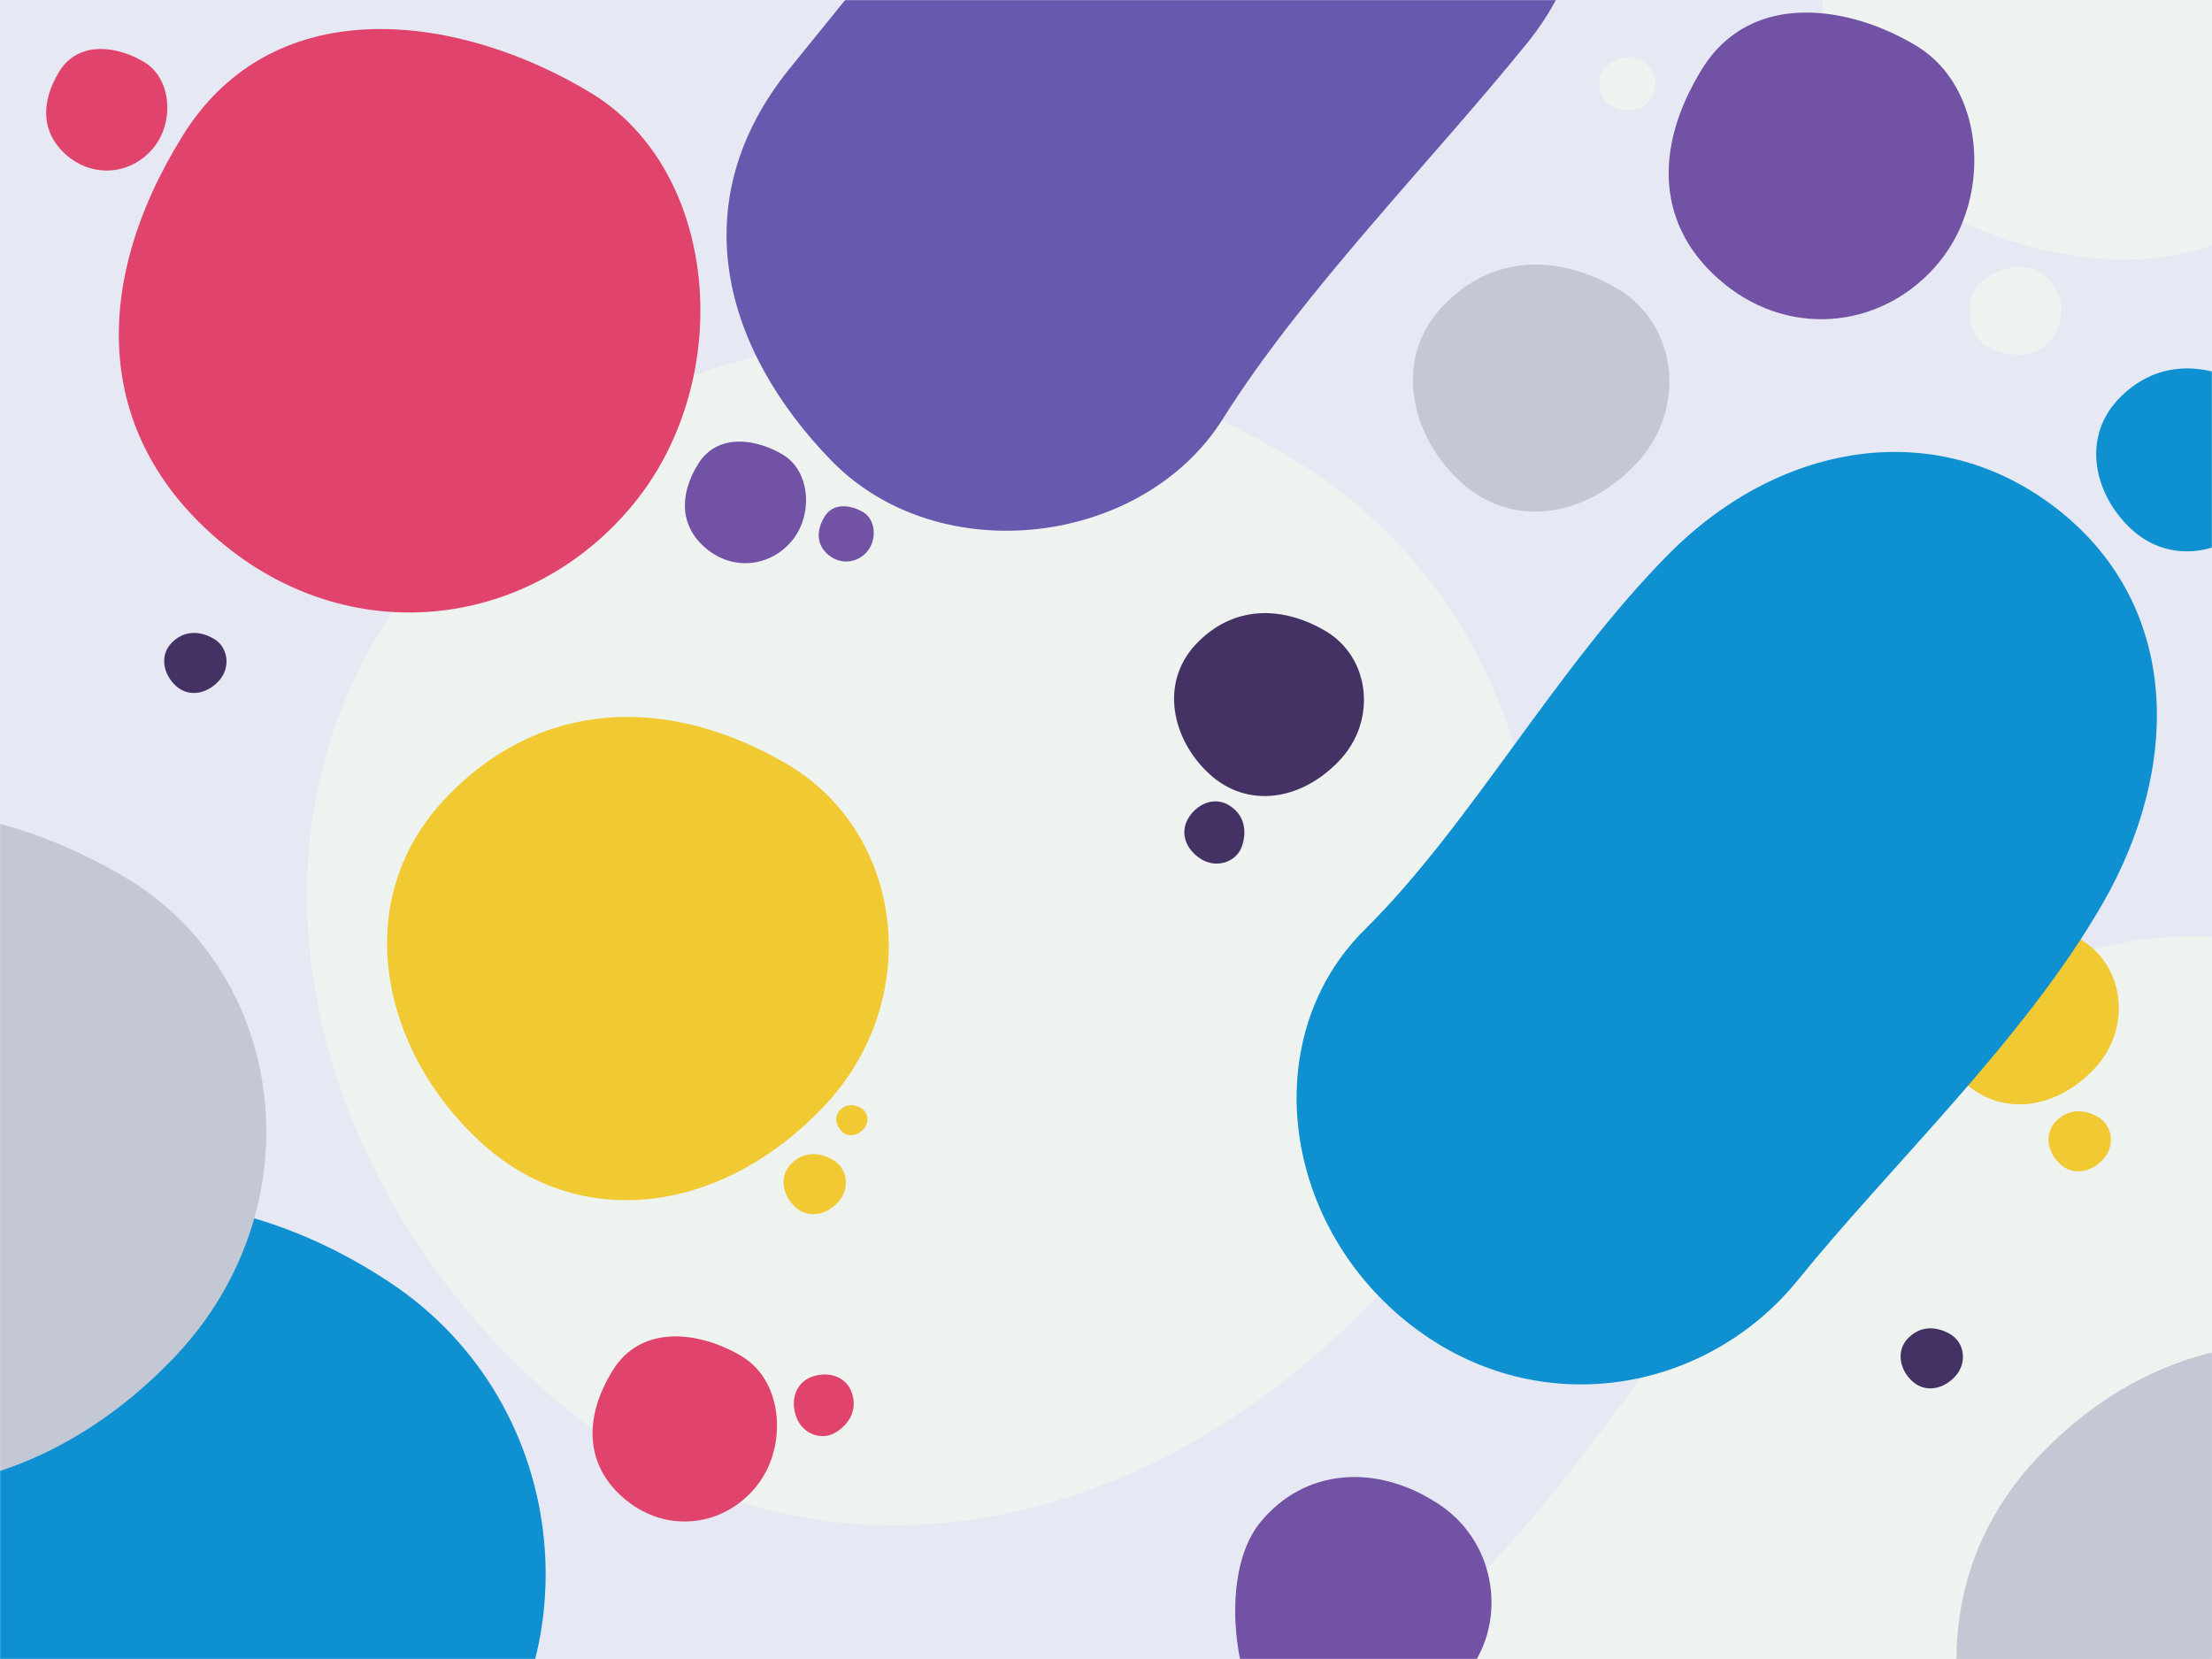 <svg width="1600" height="1200" viewBox="0 0 1600 1200" fill="none" xmlns="http://www.w3.org/2000/svg">
<rect width="1600" height="1200" fill="white"/>
<rect width="1600" height="1200" fill="#E6E9F3"/>
<mask id="mask0" mask-type="alpha" maskUnits="userSpaceOnUse" x="0" y="0" width="1600" height="1200">
<rect width="1600" height="1200" fill="#E6E9F3"/>
</mask>
<g mask="url(#mask0)">
<path d="M388.25 1000.56C564.849 1162.29 816.421 1126.79 996.175 937.537C1175.93 748.283 1139.88 452.175 931.424 329.794C722.963 207.413 493.096 211.764 323.499 392.815C153.901 573.865 211.652 838.83 388.25 1000.56Z" fill="#EFF3F0"/>
<path d="M1398.29 150.016C1493.58 202.247 1611.52 206.888 1681.38 120.618C1751.24 34.347 1737.76 -92.363 1651.28 -162.397C1564.79 -232.431 1444.52 -199.234 1368.19 -132.999C1291.87 -66.763 1303.01 97.785 1398.29 150.016Z" fill="#EFF3F0"/>
<path d="M1750.34 737.054C1868.89 833.056 1868.98 990.604 1791.2 1125.5C1713.43 1260.39 1581.42 1384.56 1489.33 1498.28C1397.24 1612 1227.03 1641.22 1100.88 1539.07C974.731 1436.92 955.072 1254.32 1060.01 1150.63C1164.95 1046.93 1249.62 890.579 1361.89 777.843C1474.15 665.107 1631.78 641.052 1750.34 737.054Z" fill="#EFF3F0"/>
<path d="M162.945 394.697C257.478 471.248 385.844 453.927 459.006 363.579C532.168 273.231 520.363 123.905 427.889 67.518C335.415 11.131 199.218 -10.332 131.828 98.635C64.437 207.603 68.412 318.146 162.945 394.697Z" fill="#E0436B"/>
<path d="M453.019 1085.22C483.002 1109.5 523.725 1103.99 546.941 1075.32C570.157 1046.65 566.423 999.278 537.091 981.395C507.76 963.512 464.556 956.713 443.169 991.289C421.783 1025.87 423.036 1060.94 453.019 1085.22Z" fill="#E0436B"/>
<path d="M49.431 113.292C69.121 129.236 95.864 125.621 111.111 106.794C126.357 87.966 123.905 56.855 104.642 45.111C85.38 33.367 57.007 28.902 42.962 51.608C28.918 74.315 29.74 97.347 49.431 113.292Z" fill="#E0436B"/>
<path d="M587.076 995.934C575.707 1000.19 571.521 1012.37 575.932 1024.84C580.343 1037.32 594.547 1042.5 604.872 1035.9C615.197 1029.3 620.29 1018.82 616.016 1007C611.742 995.169 598.445 991.68 587.076 995.934Z" fill="#E0436B"/>
<path d="M1247.45 205.507C1297.12 245.732 1364.59 236.612 1403.05 189.116C1441.51 141.619 1435.33 63.132 1386.73 33.506C1338.14 3.879 1266.56 -7.385 1231.13 49.898C1195.7 107.181 1197.78 165.283 1247.45 205.507Z" fill="#7252A4"/>
<path d="M511.431 397.292C531.121 413.236 557.864 409.621 573.111 390.794C588.357 371.966 585.905 340.854 566.642 329.111C547.38 317.367 519.007 312.902 504.962 335.608C490.918 358.315 491.74 381.347 511.431 397.292Z" fill="#7252A4"/>
<path d="M599.47 401.588C608.42 408.835 620.576 407.192 627.506 398.634C634.436 390.076 633.322 375.934 624.566 370.596C615.81 365.258 602.914 363.229 596.53 373.55C590.146 383.871 590.52 394.34 599.47 401.588Z" fill="#7252A4"/>
<path d="M926.313 1259.89C958.856 1286.25 1018.22 1253.28 1054.72 1217.55C1091.23 1181.82 1086.09 1118.05 1040.87 1088.1C995.637 1058.15 943.297 1062.02 911.362 1101.46C879.427 1140.89 893.769 1233.54 926.313 1259.89Z" fill="#7252A4"/>
<path d="M347.762 826.254C419.783 892.211 522.38 877.735 595.689 800.552C668.997 723.368 654.298 602.608 569.283 552.699C484.268 502.79 390.523 504.564 321.356 578.402C252.19 652.239 275.741 760.298 347.762 826.254Z" fill="#F0C933"/>
<path d="M1420.89 782.957C1448.16 807.924 1486.99 802.444 1514.74 773.228C1542.49 744.011 1536.93 698.298 1504.75 679.405C1472.57 660.513 1437.08 661.184 1410.9 689.134C1384.72 717.085 1393.63 757.989 1420.89 782.957Z" fill="#F0C933"/>
<path d="M575.174 873.06C584.126 881.258 596.879 879.459 605.991 869.865C615.103 860.271 613.276 845.261 602.709 839.058C592.141 832.854 580.489 833.075 571.892 842.252C563.295 851.43 566.222 864.861 575.174 873.06Z" fill="#F0C933"/>
<path d="M1490.17 842.06C1499.13 850.258 1511.88 848.459 1520.99 838.865C1530.1 829.271 1528.28 814.261 1517.71 808.058C1507.14 801.854 1495.49 802.075 1486.89 811.252C1478.29 820.43 1481.22 833.861 1490.17 842.06Z" fill="#F0C933"/>
<path d="M609.088 818.531C613.564 822.63 619.94 821.73 624.496 816.933C629.052 812.137 628.139 804.632 622.855 801.53C617.572 798.428 611.746 798.538 607.447 803.127C603.148 807.716 604.612 814.432 609.088 818.531Z" fill="#F0C933"/>
<path d="M874.894 559.957C902.157 584.924 940.994 579.444 968.744 550.228C996.494 521.011 990.93 475.298 958.748 456.405C926.566 437.513 891.08 438.184 864.898 466.134C838.716 494.085 847.631 534.989 874.894 559.957Z" fill="#453264"/>
<path d="M127.174 496.06C136.126 504.258 148.879 502.459 157.991 492.865C167.103 483.271 165.276 468.261 154.709 462.058C144.141 455.854 132.489 456.075 123.892 465.252C115.295 474.43 118.222 487.861 127.174 496.06Z" fill="#453264"/>
<path d="M1383.17 999.06C1392.13 1007.26 1404.88 1005.46 1413.99 995.865C1423.1 986.271 1421.28 971.261 1410.71 965.058C1400.14 958.854 1388.49 959.075 1379.89 968.252C1371.29 977.43 1374.22 990.861 1383.17 999.06Z" fill="#453264"/>
<path d="M859.437 592.023C853.28 602.483 857.691 614.583 868.969 621.501C880.248 628.42 894.55 623.512 898.421 611.886C902.292 600.26 899.654 588.908 888.889 582.407C878.125 575.906 865.595 581.562 859.437 592.023Z" fill="#453264"/>
<path d="M1541.89 382.957C1569.16 407.924 1607.99 402.444 1635.74 373.228C1663.49 344.011 1657.93 298.298 1625.75 279.405C1593.57 260.513 1558.08 261.184 1531.9 289.134C1505.72 317.085 1514.63 357.989 1541.89 382.957Z" fill="#0F90D1"/>
<path d="M-63.132 1353.31C43.531 1439.69 213.789 1419.71 322.628 1313.12C431.467 1206.54 416.359 1016.54 281.735 927.435C147.112 838.334 -8.793 850.022 -104.025 967.625C-199.258 1085.23 -169.796 1266.94 -63.132 1353.31Z" fill="#0F90D1"/>
<path d="M1490.94 370.49C1577.43 440.524 1577.48 555.47 1520.73 653.893C1463.98 752.315 1367.66 842.915 1300.46 925.894C1233.27 1008.87 1109.09 1030.2 1017.06 955.681C925.037 881.16 910.707 747.937 987.275 672.278C1063.84 596.618 1125.63 482.536 1207.54 400.276C1289.45 318.017 1404.46 300.455 1490.94 370.49Z" fill="#0F90D1"/>
<path d="M1056.63 348.682C1093.45 382.406 1145.91 375.005 1183.39 335.54C1220.88 296.076 1213.36 234.33 1169.89 208.81C1126.42 183.291 1078.49 184.198 1043.12 221.952C1007.76 259.705 1019.8 314.957 1056.63 348.682Z" fill="#C4C8D4"/>
<path d="M-220.854 1017.32C-119.941 1109.74 23.815 1089.45 126.532 981.308C229.248 873.163 208.651 703.958 89.531 634.026C-29.59 564.095 -160.942 566.581 -257.855 670.038C-354.768 773.495 -321.768 924.904 -220.854 1017.32Z" fill="#C4C8D4"/>
<path d="M1510.15 1402.32C1611.06 1494.74 1754.81 1474.45 1857.53 1366.31C1960.25 1258.16 1939.65 1088.96 1820.53 1019.03C1701.41 949.095 1570.06 951.581 1473.14 1055.04C1376.23 1158.5 1409.23 1309.9 1510.15 1402.32Z" fill="#C4C8D4"/>
<path d="M1437.56 250.478C1453.1 258.988 1472.34 259.727 1483.75 245.636C1495.16 231.544 1492.98 210.865 1478.89 199.448C1464.79 188.03 1445.16 193.467 1432.69 204.29C1420.23 215.112 1422.02 241.967 1437.56 250.478Z" fill="#EFF3F0"/>
<path d="M1164.69 76.157C1174.11 81.314 1185.77 81.763 1192.69 73.222C1199.6 64.682 1198.28 52.149 1189.74 45.23C1181.19 38.31 1169.3 41.605 1161.74 48.164C1154.19 54.723 1155.28 70.999 1164.69 76.157Z" fill="#EFF3F0"/>
<path d="M1074.93 -252.317C1161.41 -182.283 1174.75 -55.399 1104.71 31.086C1034.68 117.571 942.222 211.09 884.452 303.087C826.681 395.085 679.025 413.359 601.049 332.874C523.072 252.389 493.162 145.916 571.262 49.471C649.361 -46.974 714.781 -127.761 791.524 -222.53C868.267 -317.299 988.442 -322.351 1074.93 -252.317Z" fill="#6759AE"/>
</g>
</svg>
